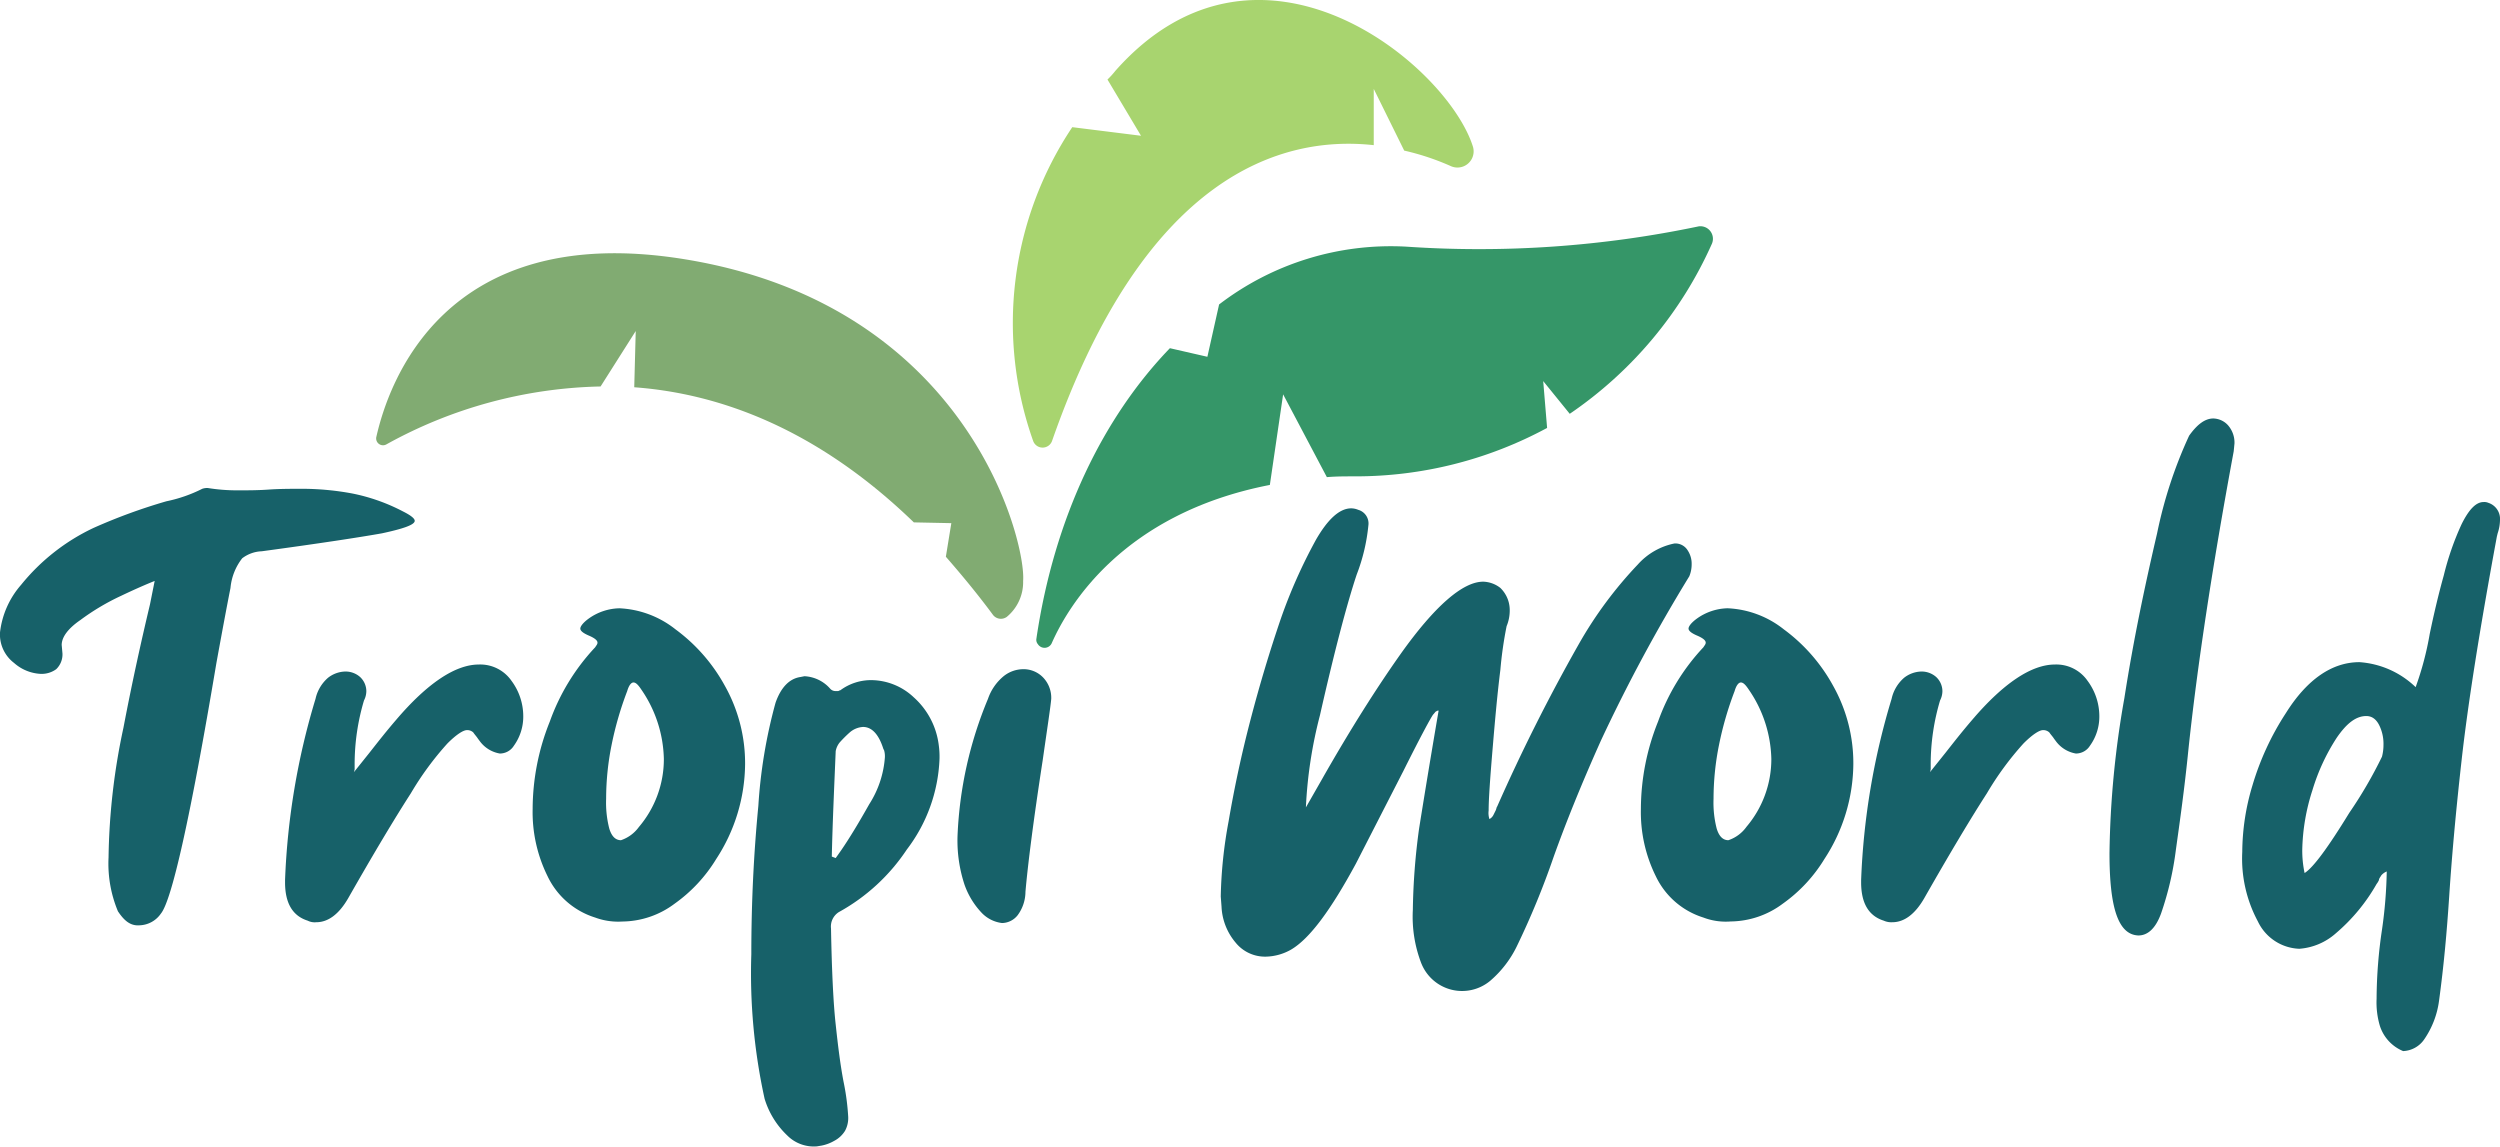 <svg xmlns="http://www.w3.org/2000/svg" width="168" height="77.057" viewBox="0 0 168 77.057"><defs><style>.a{fill:#176169;}.b{fill:#81ab72;}.c{fill:#a8d46f;}.d{fill:#359668;}</style></defs><g transform="translate(0 -0.017)"><g transform="translate(0 28.139)"><path class="a" d="M7.925,90.946a8.3,8.3,0,0,1-.63-3.621,43.857,43.857,0,0,1,1-8.712c.63-3.306,1.26-6.088,1.784-8.292l.315-1.575c-.525.21-1.26.525-2.257,1A15.626,15.626,0,0,0,5.406,71.37c-.84.577-1.26,1.155-1.26,1.679l.052.577a1.38,1.38,0,0,1-.42,1.05,1.665,1.665,0,0,1-1.05.315,2.911,2.911,0,0,1-1.784-.735A2.4,2.4,0,0,1,0,72.209a5.867,5.867,0,0,1,1.417-3.2A13.843,13.843,0,0,1,6.3,65.177a37.9,37.9,0,0,1,4.881-1.784,9.661,9.661,0,0,0,2.414-.84,1.025,1.025,0,0,1,.367-.052,12.282,12.282,0,0,0,1.994.157c.682,0,1.365,0,2.1-.052s1.522-.052,2.309-.052a18.5,18.5,0,0,1,3.306.315,12.66,12.66,0,0,1,3.411,1.207q.787.394.787.63c0,.262-.735.525-2.2.84-1.47.262-4.2.682-8.082,1.207a2.3,2.3,0,0,0-1.312.472,3.811,3.811,0,0,0-.787,1.994q-.315,1.575-.945,5.038C12.806,84.6,11.546,90.211,10.812,91.1a1.805,1.805,0,0,1-1.417.787C8.765,91.943,8.345,91.576,7.925,90.946Z" transform="translate(0 -57.829)"/><path class="a" d="M38.022,102.315c-1-.315-1.522-1.155-1.522-2.572v-.157a48.082,48.082,0,0,1,2.047-12.176,2.613,2.613,0,0,1,.84-1.417,1.95,1.95,0,0,1,1.155-.42,1.472,1.472,0,0,1,1,.367,1.314,1.314,0,0,1,.42.945,1.4,1.4,0,0,1-.157.63,14.986,14.986,0,0,0-.63,4.3v.21a.666.666,0,0,1-.052.315l1.05-1.312c.577-.735,1.155-1.47,1.784-2.2,2.1-2.467,3.989-3.726,5.563-3.726a2.554,2.554,0,0,1,2.2,1.1,3.988,3.988,0,0,1,.787,2.362,3.34,3.34,0,0,1-.63,1.994,1.113,1.113,0,0,1-.945.525,2.106,2.106,0,0,1-1.312-.787l-.157-.21c-.1-.157-.21-.262-.315-.42a.6.6,0,0,0-.42-.157c-.262,0-.735.315-1.312.892A20.424,20.424,0,0,0,44.95,93.76c-1.05,1.627-2.467,3.989-4.2,7.033-.63,1.1-1.365,1.627-2.152,1.627A1.038,1.038,0,0,1,38.022,102.315Z" transform="translate(-17.344 -68.568)"/><path class="a" d="M72.4,98.683A5.282,5.282,0,0,1,69.2,95.9a9.683,9.683,0,0,1-1-4.514,15.823,15.823,0,0,1,1.155-5.878A14.286,14.286,0,0,1,72.4,80.524c.1-.157.157-.21.157-.315,0-.157-.21-.315-.577-.472s-.577-.315-.577-.472.21-.42.577-.682a3.676,3.676,0,0,1,2.047-.682A6.525,6.525,0,0,1,77.8,79.317,11.628,11.628,0,0,1,81.111,83.1a10.626,10.626,0,0,1,1.365,5.3,11.8,11.8,0,0,1-1.942,6.351,10.126,10.126,0,0,1-2.782,2.992,5.937,5.937,0,0,1-3.516,1.207A4.466,4.466,0,0,1,72.4,98.683ZM75.338,92.6a7.035,7.035,0,0,0,1.679-4.566A8.511,8.511,0,0,0,75.5,83.358c-.21-.315-.367-.472-.525-.472s-.315.21-.42.577a22.618,22.618,0,0,0-1.05,3.621,18.413,18.413,0,0,0-.367,3.621,7.021,7.021,0,0,0,.21,1.994q.236.787.787.787A2.443,2.443,0,0,0,75.338,92.6Z" transform="translate(-32.406 -65.146)"/><path class="a" d="M98.614,117.46a5.672,5.672,0,0,1-1.522-2.467,39.26,39.26,0,0,1-.892-9.709c0-3.411.157-6.718.472-9.972a34.026,34.026,0,0,1,1.155-6.928c.367-1.05.945-1.627,1.679-1.732l.262-.052a2.454,2.454,0,0,1,1.732.84.476.476,0,0,0,.367.157h.157c.052,0,.1-.052.157-.052a3.466,3.466,0,0,1,2.1-.682,4.2,4.2,0,0,1,2.834,1.155,5.15,5.15,0,0,1,1.679,3.2,5.7,5.7,0,0,1,.052.945,10.714,10.714,0,0,1-2.2,6.088,13.018,13.018,0,0,1-4.566,4.2,1.146,1.146,0,0,0-.525,1.1c.052,2.834.157,5.038.315,6.455.157,1.47.315,2.729.525,3.831a16.108,16.108,0,0,1,.315,2.362,1.8,1.8,0,0,1-.21.945,1.869,1.869,0,0,1-.735.682,2.744,2.744,0,0,1-.84.315l-.315.052A2.514,2.514,0,0,1,98.614,117.46ZM102.236,98.3c.577-.84,1.207-1.889,1.889-3.1a6.72,6.72,0,0,0,1.05-3.149,1.453,1.453,0,0,0-.052-.472l-.052-.1c-.315-1-.787-1.47-1.365-1.47a1.489,1.489,0,0,0-.892.367,8.36,8.36,0,0,0-.682.682,1.314,1.314,0,0,0-.262.577c-.1,2.414-.21,4.776-.262,7.085l.262.1Z" transform="translate(-45.711 -69.28)"/><path class="a" d="M124.227,102.075a5.3,5.3,0,0,1-1.155-1.889,9.481,9.481,0,0,1-.472-3.254,26.667,26.667,0,0,1,2.047-9.237,3.408,3.408,0,0,1,1.05-1.522,2.121,2.121,0,0,1,1.312-.472,1.822,1.822,0,0,1,1.312.525,1.975,1.975,0,0,1,.577,1.47c-.052.577-.262,1.942-.577,4.146-.63,4.094-1,7.033-1.155,8.817a2.676,2.676,0,0,1-.525,1.575,1.363,1.363,0,0,1-1.05.525A2.263,2.263,0,0,1,124.227,102.075Z" transform="translate(-58.255 -68.853)"/><path class="a" d="M169.788,95.7a8.71,8.71,0,0,1-.577-3.621,44.155,44.155,0,0,1,.42-5.458c.21-1.312.63-3.936,1.312-7.925a.193.193,0,0,0-.157.052c-.052,0-.1.1-.21.21-.157.21-.84,1.47-1.994,3.779l-3.2,6.246c-1.679,3.1-3.1,5.038-4.356,5.773a3.554,3.554,0,0,1-1.679.472,2.539,2.539,0,0,1-2.047-.945,4,4,0,0,1-.945-2.414l-.052-.682a30.264,30.264,0,0,1,.525-5.038c.367-2.152.84-4.409,1.47-6.823s1.312-4.671,2.047-6.823a34.8,34.8,0,0,1,2.362-5.3c.787-1.365,1.575-2.1,2.362-2.1a1.253,1.253,0,0,1,.472.1.951.951,0,0,1,.682,1.05,12.564,12.564,0,0,1-.787,3.306c-.63,1.889-1.47,5.038-2.467,9.447a29.892,29.892,0,0,0-.945,6.193l1.05-1.837c1.994-3.516,3.779-6.3,5.3-8.45,2.309-3.254,4.2-4.881,5.563-4.881a1.95,1.95,0,0,1,1.155.42,2.072,2.072,0,0,1,.63,1.47,2.741,2.741,0,0,1-.21,1.1,26.571,26.571,0,0,0-.42,2.939c-.21,1.679-.367,3.464-.525,5.353s-.262,3.306-.262,4.094a1.329,1.329,0,0,0,.052.577.633.633,0,0,0,.262-.262l.157-.315c.052-.1.052-.21.1-.262A122.378,122.378,0,0,1,180.39,74.18a27.291,27.291,0,0,1,3.936-5.3,4.493,4.493,0,0,1,2.467-1.417.972.972,0,0,1,.892.472,1.619,1.619,0,0,1,.262.945,2.106,2.106,0,0,1-.157.787,110.971,110.971,0,0,0-5.931,11.022c-1.365,3.044-2.414,5.668-3.2,7.873a54.263,54.263,0,0,1-2.467,5.983,7.186,7.186,0,0,1-1.784,2.309,2.949,2.949,0,0,1-4.619-1.155Z" transform="translate(-74.268 -59.064)"/><path class="a" d="M214.3,98.683a5.282,5.282,0,0,1-3.2-2.782,9.683,9.683,0,0,1-1-4.514,15.823,15.823,0,0,1,1.155-5.878,14.286,14.286,0,0,1,3.044-4.986c.1-.157.157-.21.157-.315,0-.157-.21-.315-.577-.472s-.577-.315-.577-.472.21-.42.577-.682a3.676,3.676,0,0,1,2.047-.682,6.525,6.525,0,0,1,3.779,1.417,11.629,11.629,0,0,1,3.306,3.779,10.626,10.626,0,0,1,1.365,5.3,11.8,11.8,0,0,1-1.942,6.351,10.126,10.126,0,0,1-2.782,2.992,5.937,5.937,0,0,1-3.516,1.207A4.228,4.228,0,0,1,214.3,98.683Zm2.887-6.088a7.035,7.035,0,0,0,1.679-4.566,8.511,8.511,0,0,0-1.522-4.671c-.21-.315-.367-.472-.525-.472s-.315.21-.42.577a22.619,22.619,0,0,0-1.05,3.621,18.412,18.412,0,0,0-.367,3.621,7.022,7.022,0,0,0,.21,1.994q.236.787.787.787A2.443,2.443,0,0,0,217.185,92.6Z" transform="translate(-99.832 -65.146)"/><path class="a" d="M239.822,102.315c-1-.315-1.522-1.155-1.522-2.572v-.157a48.082,48.082,0,0,1,2.047-12.176,2.613,2.613,0,0,1,.84-1.417,1.95,1.95,0,0,1,1.155-.42,1.472,1.472,0,0,1,1,.367,1.314,1.314,0,0,1,.42.945,1.4,1.4,0,0,1-.157.63,14.986,14.986,0,0,0-.63,4.3v.21a.666.666,0,0,1-.052.315l1.05-1.312c.577-.735,1.155-1.47,1.784-2.2,2.1-2.467,3.989-3.726,5.563-3.726a2.554,2.554,0,0,1,2.2,1.1,3.988,3.988,0,0,1,.787,2.362,3.34,3.34,0,0,1-.63,1.994,1.113,1.113,0,0,1-.945.525,2.106,2.106,0,0,1-1.312-.787l-.157-.21c-.1-.157-.21-.262-.315-.42a.6.6,0,0,0-.42-.157c-.262,0-.735.315-1.312.892a20.424,20.424,0,0,0-2.467,3.359c-1.05,1.627-2.467,3.989-4.2,7.033-.63,1.1-1.365,1.627-2.152,1.627A1.231,1.231,0,0,1,239.822,102.315Z" transform="translate(-113.232 -68.568)"/><path class="a" d="M270.1,82.833a63.547,63.547,0,0,1,1-10.444c.63-4.041,1.417-7.715,2.2-11.074a29.824,29.824,0,0,1,2.152-6.56c.525-.735,1.05-1.155,1.627-1.155a1.375,1.375,0,0,1,1,.472,1.771,1.771,0,0,1,.42,1.207l-.052.525c-1.47,7.925-2.467,14.59-3.044,20.049-.262,2.624-.577,4.828-.84,6.718a21.04,21.04,0,0,1-1,4.3c-.367,1-.892,1.47-1.522,1.47C270.677,88.292,270.1,86.455,270.1,82.833Z" transform="translate(-128.342 -53.6)"/><path class="a" d="M296.337,99.464a5.525,5.525,0,0,1-.21-1.784,32.422,32.422,0,0,1,.367-4.671,30.754,30.754,0,0,0,.315-3.884.942.942,0,0,0-.367.262c-.052.1-.157.21-.157.315a1.149,1.149,0,0,1-.157.262,12.321,12.321,0,0,1-2.729,3.306,4.153,4.153,0,0,1-2.467,1.05,3.21,3.21,0,0,1-2.782-1.837,8.927,8.927,0,0,1-1.05-4.671,15.65,15.65,0,0,1,.682-4.461,18.474,18.474,0,0,1,2.257-4.881c1.417-2.257,3.1-3.411,4.933-3.411a6.037,6.037,0,0,1,3.779,1.679,20.655,20.655,0,0,0,.945-3.569c.262-1.26.577-2.624.945-3.936a18.849,18.849,0,0,1,1.207-3.464c.472-.945.945-1.47,1.47-1.47a.666.666,0,0,1,.315.052,1.136,1.136,0,0,1,.787,1.155,2.912,2.912,0,0,1-.157.892l-.052.21q-1.732,9.368-2.362,14.958c-.42,3.726-.682,6.77-.84,9.185s-.367,4.724-.682,7.033a5.94,5.94,0,0,1-1,2.624,1.805,1.805,0,0,1-1.417.787A2.734,2.734,0,0,1,296.337,99.464ZM294.29,85.188a29.131,29.131,0,0,0,2.2-3.779,3.178,3.178,0,0,0,.1-.787,2.825,2.825,0,0,0-.21-1.155q-.315-.787-.945-.787c-.682,0-1.312.472-1.994,1.47a13.665,13.665,0,0,0-1.627,3.516,13.839,13.839,0,0,0-.682,3.989,7.271,7.271,0,0,0,.157,1.575C291.876,88.862,292.873,87.5,294.29,85.188Z" transform="translate(-136.42 -58.684)"/></g><path class="b" d="M91.642,54.463c.21-2.572-3.621-18.527-22.778-21.623-16.217-2.624-19.891,8.45-20.679,11.914a.461.461,0,0,0,.682.525,30.952,30.952,0,0,1,14.38-3.884l2.362-3.726-.1,3.779c5.721.42,12.281,2.782,18.789,9.08l2.519.052-.367,2.257c1.05,1.207,2.1,2.467,3.149,3.884a.672.672,0,0,0,.945.157A3.022,3.022,0,0,0,91.642,54.463Z" transform="translate(-22.888 -15.407)"/><path class="c" d="M136.571,4.784a5.229,5.229,0,0,1-.525.577L138.3,9.14l-4.619-.577a23.684,23.684,0,0,0-2.624,21.1.675.675,0,0,0,1.26,0c6.246-17.9,15.43-20.574,21.623-19.891V5.991l2.047,4.146a16.863,16.863,0,0,1,3.149,1.05,1.087,1.087,0,0,0,1.47-1.312C158.876,4.364,146.228-6.133,136.571,4.784Z" transform="translate(-61.624)"/><path class="d" d="M157.577,30.355a18.973,18.973,0,0,0-12.6,3.884l-.787,3.516-2.519-.577C137.214,41.8,133.907,48.514,132.7,56.7a.443.443,0,0,0,.1.367h0a.531.531,0,0,0,.945-.1c1.05-2.362,4.671-8.66,14.643-10.6l.892-6.088,2.939,5.563c.63-.052,1.207-.052,1.889-.052a27.042,27.042,0,0,0,12.911-3.254l-.262-3.149,1.784,2.2A27.218,27.218,0,0,0,178.1,30.145a.843.843,0,0,0-.892-1.155A71.86,71.86,0,0,1,157.577,30.355Z" transform="translate(-63.054 -13.762)"/></g></svg>